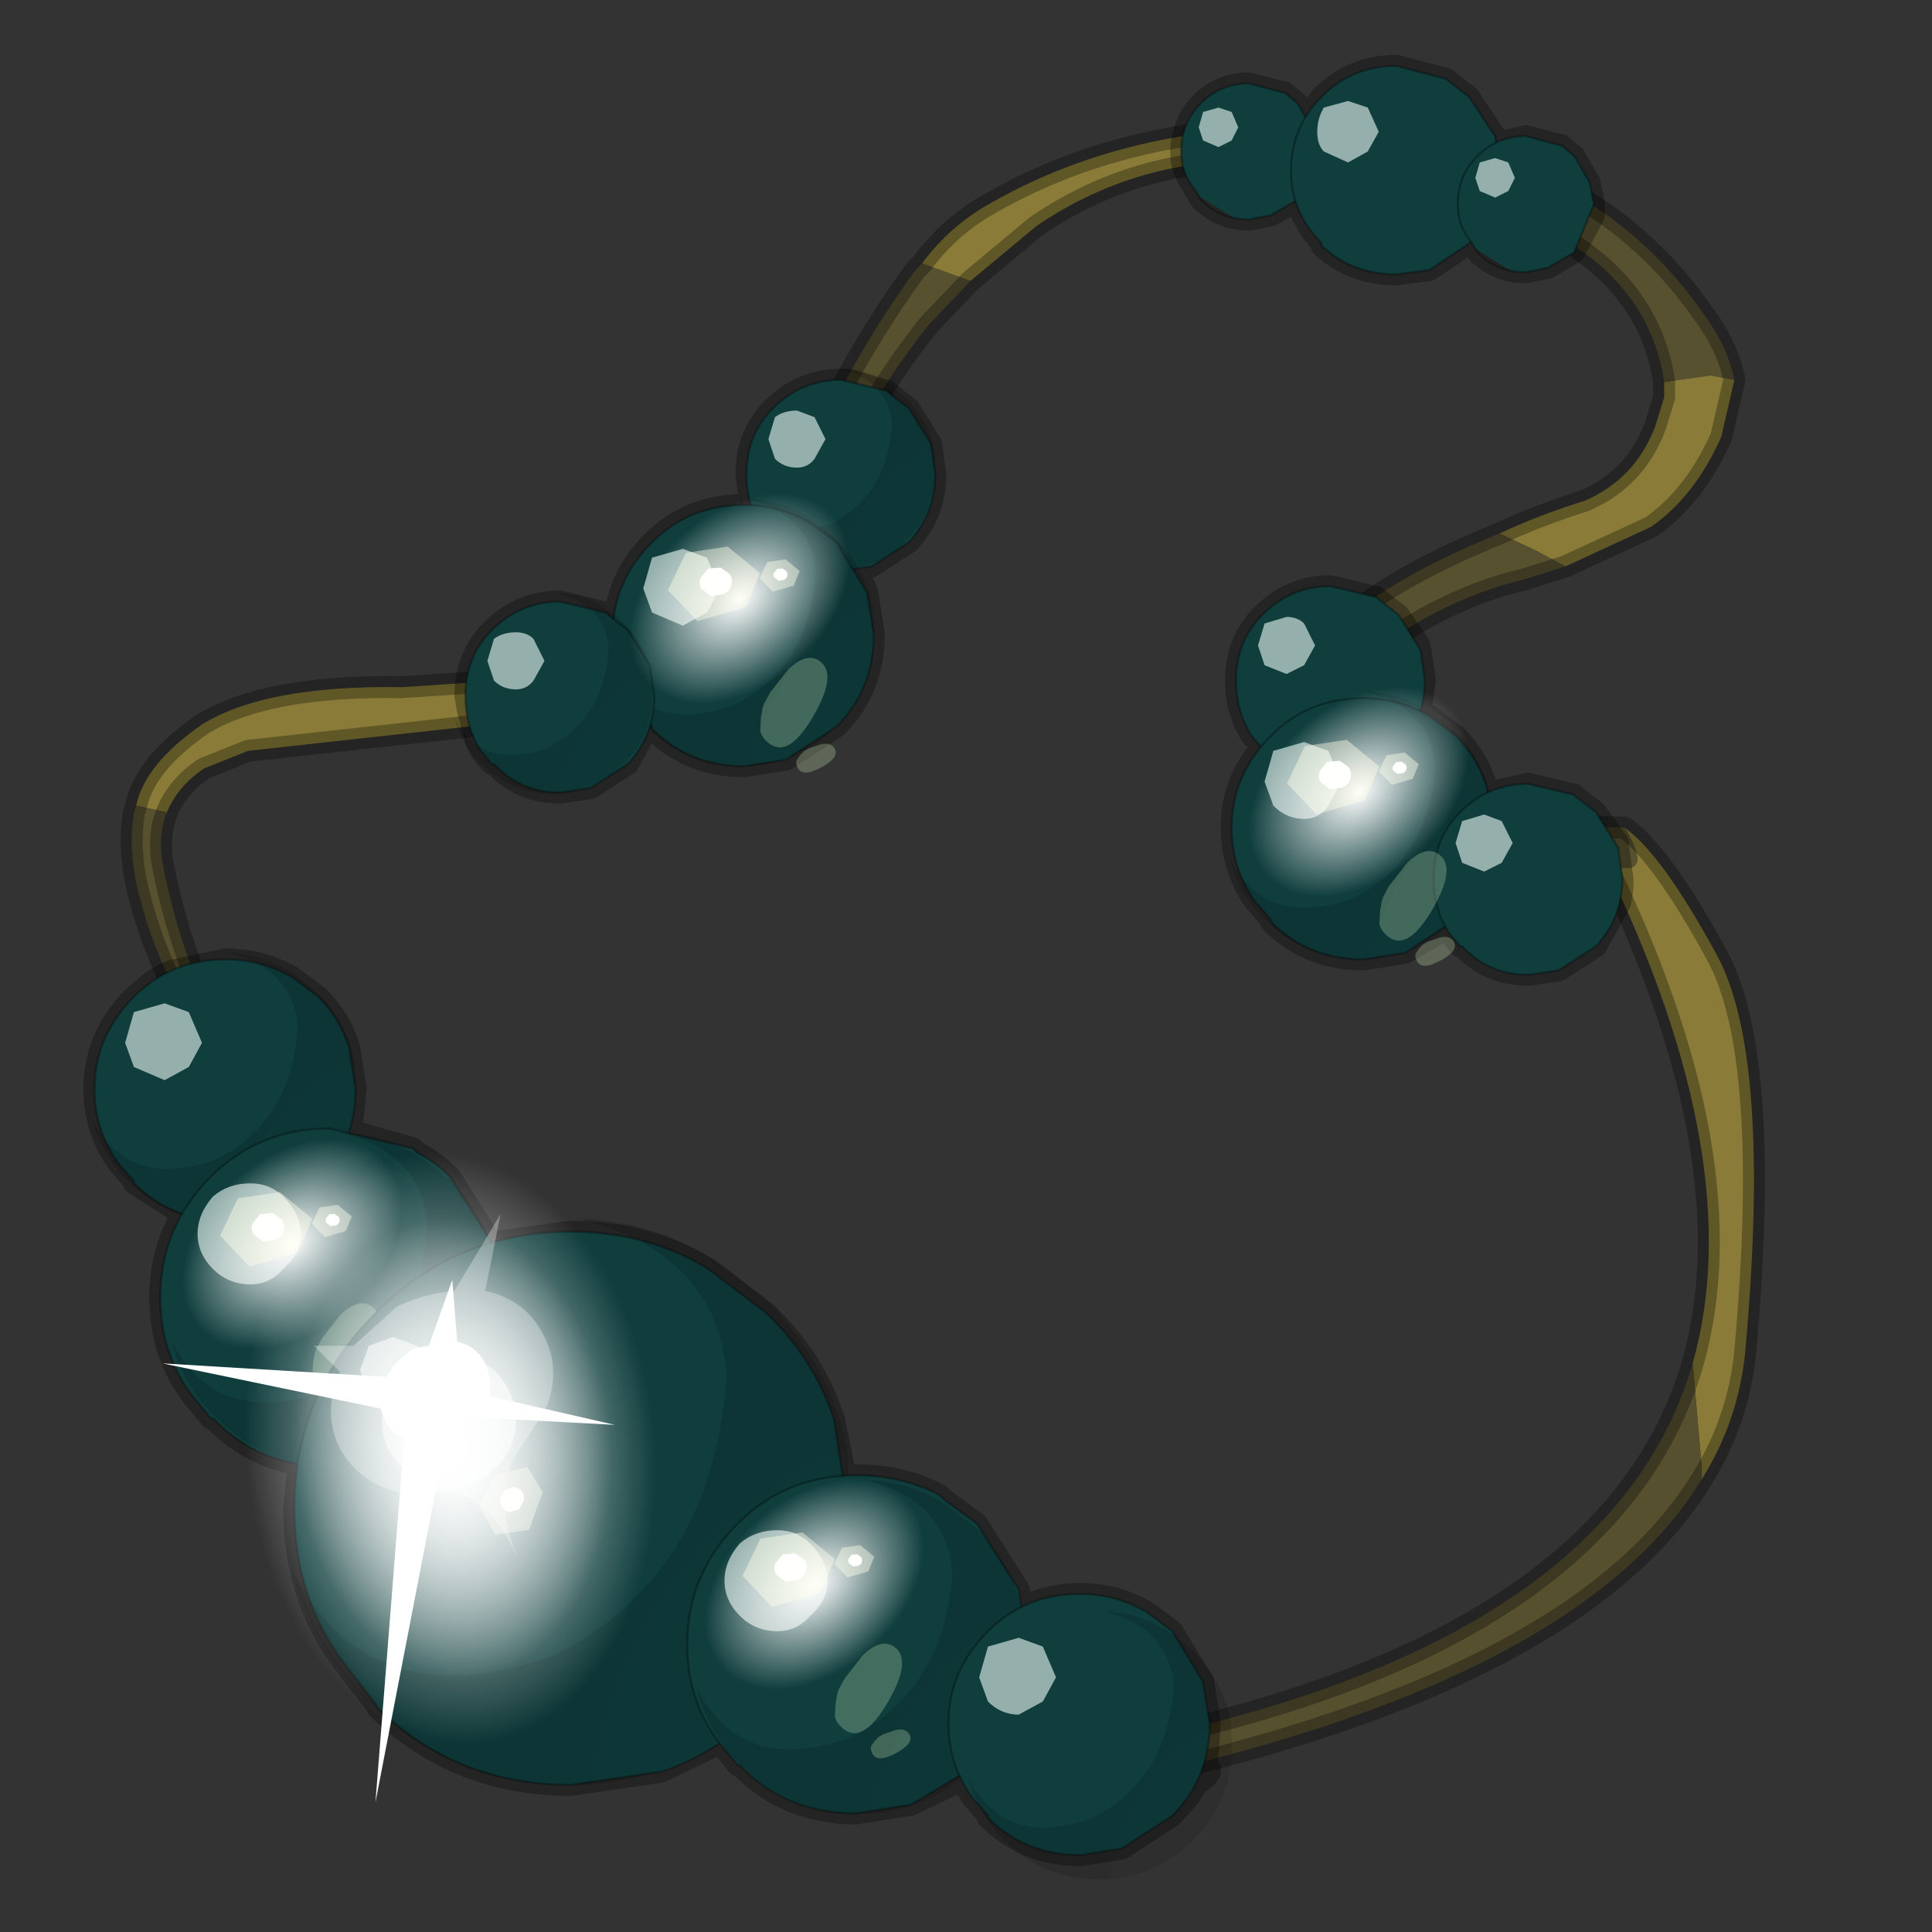 <?xml version="1.0" encoding="UTF-8" standalone="no"?>
<svg xmlns:xlink="http://www.w3.org/1999/xlink" height="440.0px" width="440.0px" xmlns="http://www.w3.org/2000/svg">
  <rect width="100%" height="100%" fill="#333333" stroke="none"/>
  <g transform="matrix(10.0, 0.0, 0.0, 10.0, 0.0, 0.0)">
    <use height="44.0" transform="matrix(1.0, 0.0, 0.0, 1.0, 0.0, 0.0)" width="44.0" xlink:href="#shape0"/>
    <use height="12.9" transform="matrix(0.473, 0.0, 0.0, 0.473, 2.1, 21.7)" width="12.7" xlink:href="#sprite0"/>
    <use height="7.7" transform="matrix(1.0, 0.0, 0.0, 1.0, 3.65, 25.7)" width="7.75" xlink:href="#shape2"/>
    <use height="60.8" transform="matrix(0.016, -0.078, 0.081, -0.013, 3.7, 31.1)" width="60.8" xlink:href="#sprite1"/>
    <use height="10.9" transform="matrix(0.09, -0.155, 0.151, 0.106, 6.8, 31.4)" width="12.9" xlink:href="#sprite2"/>
    <use height="13.1" transform="matrix(-0.082, 0.141, 0.151, 0.071, 5.6, 26.6)" width="13.3" xlink:href="#sprite3"/>
    <use height="13.1" transform="matrix(-0.035, 0.061, 0.066, 0.031, 7.35, 27.2)" width="13.3" xlink:href="#sprite3"/>
    <use height="12.9" transform="matrix(0.59, 0.0, 0.0, 0.59, 3.9, 25.8)" width="12.7" xlink:href="#sprite0"/>
    <use height="12.6" transform="matrix(1.0, 0.0, 0.0, 1.0, 6.7, 28.05)" width="12.6" xlink:href="#shape6"/>
    <use height="12.9" transform="matrix(1.0, 0.0, 0.0, 1.0, 6.65, 27.75)" width="12.7" xlink:href="#sprite0"/>
    <use height="4.35" transform="matrix(1.0, 0.0, 0.0, 1.0, 17.0, 8.65)" width="4.3" xlink:href="#shape7"/>
    <use height="12.9" transform="matrix(0.355, 0.0, 0.0, 0.355, 16.8, 8.4)" width="12.7" xlink:href="#sprite0"/>
    <use height="5.95" transform="matrix(1.0, 0.0, 0.0, 1.0, 13.95, 11.5)" width="5.95" xlink:href="#shape8"/>
    <use height="12.9" transform="matrix(0.473, 0.0, 0.0, 0.473, 13.9, 11.35)" width="12.7" xlink:href="#sprite0"/>
    <use height="39.8" transform="matrix(1.0, 0.0, 0.0, 1.0, 10.6, 1.5)" width="25.7" xlink:href="#shape9"/>
    <use height="12.9" transform="matrix(0.59, 0.0, 0.0, 0.59, 15.85, 33.7)" width="12.7" xlink:href="#sprite0"/>
    <use height="5.95" transform="matrix(1.0, 0.0, 0.0, 1.0, 21.6, 36.3)" width="5.95" xlink:href="#shape10"/>
    <use height="12.9" transform="matrix(0.473, 0.0, 0.0, 0.473, 28.0, 15.75)" width="12.7" xlink:href="#sprite0"/>
    <use height="4.35" transform="matrix(1.0, 0.0, 0.0, 1.0, 32.65, 17.85)" width="4.3" xlink:href="#shape11"/>
    <use height="12.9" transform="matrix(0.473, 0.0, 0.0, 0.473, 22.05, 36.7)" width="12.7" xlink:href="#sprite0"/>
    <use height="12.9" transform="matrix(0.355, 0.0, 0.0, 0.355, 10.35, 13.5)" width="12.7" xlink:href="#sprite0"/>
    <use height="60.8" transform="matrix(0.016, -0.078, 0.081, -0.013, 15.6, 38.85)" width="60.8" xlink:href="#sprite1"/>
    <use height="10.9" transform="matrix(0.09, -0.155, 0.151, 0.106, 18.7, 39.15)" width="12.9" xlink:href="#sprite2"/>
    <use height="13.1" transform="matrix(-0.082, 0.141, 0.151, 0.071, 17.5, 34.35)" width="13.3" xlink:href="#sprite3"/>
    <use height="13.1" transform="matrix(-0.035, 0.061, 0.066, 0.031, 19.25, 34.95)" width="13.3" xlink:href="#sprite3"/>
    <use height="60.8" transform="matrix(-0.099, -0.107, 0.068, -0.135, 11.25, 40.35)" width="60.8" xlink:href="#sprite1"/>
    <use height="13.4" transform="matrix(1.0, 0.0, 0.0, 1.0, 3.7, 27.65)" width="10.3" xlink:href="#shape12"/>
    <use height="13.1" transform="matrix(0.053, 0.119, 0.117, -0.065, 10.55, 33.85)" width="13.3" xlink:href="#sprite3"/>
    <use height="60.8" transform="matrix(-0.128, -0.139, 0.087, -0.174, 11.5, 42.5)" width="60.8" xlink:href="#sprite1"/>
    <use height="60.8" transform="matrix(0.016, -0.078, 0.081, -0.013, 13.9, 16.4)" width="60.8" xlink:href="#sprite1"/>
    <use height="10.9" transform="matrix(0.09, -0.155, 0.151, 0.106, 17.0, 16.7)" width="12.9" xlink:href="#sprite2"/>
    <use height="13.1" transform="matrix(-0.082, 0.141, 0.151, 0.071, 15.8, 11.9)" width="13.3" xlink:href="#sprite3"/>
    <use height="13.1" transform="matrix(-0.035, 0.061, 0.066, 0.031, 17.55, 12.5)" width="13.3" xlink:href="#sprite3"/>
    <use height="60.8" transform="matrix(0.016, -0.078, 0.081, -0.013, 28.0, 20.8)" width="60.8" xlink:href="#sprite1"/>
    <use height="10.9" transform="matrix(0.09, -0.155, 0.151, 0.106, 31.1, 21.1)" width="12.9" xlink:href="#sprite2"/>
    <use height="13.1" transform="matrix(-0.082, 0.141, 0.151, 0.071, 29.9, 16.3)" width="13.3" xlink:href="#sprite3"/>
    <use height="13.1" transform="matrix(-0.035, 0.061, 0.066, 0.031, 31.65, 16.9)" width="13.3" xlink:href="#sprite3"/>
  </g>
  <defs>
    <g id="shape0" transform="matrix(1.0, 0.0, 0.0, 1.0, 0.0, 0.0)">
      <path d="M44.0 44.0 L0.0 44.0 0.0 0.0 44.0 0.0 44.0 44.0" fill="#43adca" fill-opacity="0.0" fill-rule="evenodd" stroke="none"/>
      <path d="M34.15 12.15 Q35.0 11.75 36.1 11.4 37.25 10.9 37.7 9.7 L37.9 9.05 37.9 8.7 38.95 8.55 39.5 8.65 39.2 9.95 Q38.6 11.3 37.6 12.0 L35.65 12.9 35.0 12.55 34.15 12.15 M31.65 4.0 L29.15 3.7 Q26.1 3.45 23.6 5.15 L22.1 6.4 21.0 6.0 Q21.55 5.25 22.35 4.75 24.95 3.2 28.2 2.95 L31.7 3.15 31.65 4.0 M14.4 16.0 L11.55 16.45 5.65 17.1 4.65 17.5 Q4.05 17.9 3.8 18.5 L3.1 18.35 Q3.3 17.4 4.6 16.5 6.05 15.6 9.15 15.65 L13.7 15.35 14.4 16.0 M36.55 19.65 Q37.75 20.1 37.0 18.85 37.85 19.45 39.1 21.75 40.35 24.05 39.75 30.75 39.6 32.35 38.75 33.7 L38.75 33.35 38.55 31.05 Q39.85 26.45 36.55 19.65" fill="#8a7c38" fill-rule="evenodd" stroke="none"/>
      <path d="M34.15 12.15 L35.0 12.55 35.65 12.9 34.7 13.2 Q32.75 13.65 30.7 15.25 30.4 15.45 30.2 15.95 29.95 16.45 30.2 16.85 30.45 17.9 31.4 18.35 33.2 19.05 34.95 18.8 L37.0 18.85 Q37.75 20.1 36.55 19.65 L34.5 19.5 Q32.55 19.55 30.55 18.35 29.65 17.8 29.45 16.95 29.2 16.5 29.3 16.15 29.7 13.95 34.15 12.15 M39.5 8.65 L38.95 8.55 37.9 8.7 Q37.55 6.35 35.05 5.15 33.4 4.35 31.65 4.0 L31.7 3.15 33.9 3.6 Q36.95 4.5 38.8 7.15 39.35 7.9 39.5 8.65 M22.1 6.4 L21.15 7.4 Q19.4 9.6 18.45 12.2 L17.85 13.5 17.25 14.5 16.45 15.2 14.4 16.0 13.7 15.35 15.5 14.7 Q16.8 14.05 17.45 12.7 L18.3 10.65 Q19.35 8.2 20.85 6.15 L21.0 6.0 22.1 6.4 M3.8 18.5 Q3.6 19.0 3.7 19.65 4.3 22.8 6.2 25.5 L5.8 26.15 4.05 22.7 Q3.45 21.5 3.2 20.5 2.9 19.45 3.05 18.5 L3.1 18.35 3.8 18.5 M26.65 40.25 L25.6 40.05 25.6 40.15 25.1 39.95 24.8 39.9 22.65 39.15 23.35 37.95 25.55 38.9 25.95 39.15 26.95 39.4 Q28.15 39.5 26.65 40.25" fill="#575130" fill-rule="evenodd" stroke="none"/>
      <path d="M38.75 33.7 Q36.05 38.1 26.45 40.35 L26.65 40.25 Q28.15 39.5 26.95 39.4 36.8 37.05 38.55 31.05 L38.75 33.35 38.75 33.7" fill="#57502f" fill-rule="evenodd" stroke="none"/>
      <path d="M37.9 8.7 L37.9 9.05 37.7 9.7 Q37.25 10.9 36.1 11.4 35.0 11.75 34.15 12.15 29.7 13.95 29.3 16.15 29.2 16.5 29.45 16.95 29.65 17.8 30.55 18.35 32.55 19.55 34.5 19.5 L36.55 19.65 M35.65 12.9 L37.6 12.0 Q38.6 11.3 39.2 9.95 L39.5 8.65 M37.9 8.7 Q37.55 6.35 35.05 5.15 33.4 4.35 31.65 4.0 L29.15 3.7 Q26.1 3.45 23.6 5.15 L22.1 6.4 21.15 7.4 Q19.4 9.6 18.45 12.2 L17.85 13.5 17.25 14.5 16.45 15.2 14.4 16.0 11.55 16.45 5.65 17.1 4.65 17.5 Q4.05 17.9 3.8 18.5 3.6 19.0 3.7 19.65 4.3 22.8 6.2 25.5 L5.8 26.15 4.05 22.7 Q3.45 21.5 3.2 20.5 2.9 19.45 3.05 18.5 L3.1 18.35 Q3.3 17.4 4.6 16.5 6.05 15.6 9.15 15.65 L13.7 15.35 15.5 14.7 Q16.8 14.05 17.45 12.7 L18.3 10.65 Q19.35 8.2 20.85 6.15 L21.0 6.0 Q21.55 5.25 22.35 4.75 24.95 3.2 28.2 2.95 L31.7 3.15 33.9 3.6 Q36.95 4.5 38.8 7.15 39.35 7.9 39.5 8.65 M37.0 18.85 L34.95 18.8 Q33.2 19.05 31.4 18.35 30.45 17.9 30.2 16.85 29.95 16.45 30.2 15.95 30.4 15.45 30.7 15.25 32.75 13.65 34.7 13.2 L35.65 12.9 M37.0 18.85 Q37.85 19.45 39.1 21.75 40.35 24.05 39.75 30.75 39.6 32.35 38.75 33.7 36.05 38.1 26.45 40.35 L26.65 40.25 25.6 40.05 25.6 40.15 25.1 39.95 24.8 39.9 22.65 39.15 23.35 37.95 25.55 38.9 25.95 39.15 26.95 39.4 Q36.8 37.05 38.55 31.05 39.85 26.45 36.55 19.65" fill="none" stroke="#000000" stroke-linecap="round" stroke-linejoin="round" stroke-opacity="0.302" stroke-width="0.5"/>
      <path d="M35.85 3.55 L36.2 4.15 36.3 4.65 36.3 4.9 35.85 5.75 35.25 6.1 34.75 6.2 Q34.1 6.2 33.65 5.75 L33.5 5.5 33.45 5.55 32.55 6.15 31.8 6.25 Q30.8 6.25 30.1 5.6 L30.1 5.55 29.85 5.25 29.5 4.6 28.95 4.9 28.45 5.0 Q27.8 5.0 27.35 4.55 L27.2 4.3 27.05 4.05 Q26.9 3.8 26.9 3.45 L26.9 3.4 Q26.95 2.75 27.35 2.35 27.8 1.9 28.45 1.9 L29.2 2.1 29.25 2.1 29.55 2.35 29.75 2.65 30.1 2.2 Q30.8 1.5 31.8 1.5 L32.95 1.8 33.0 1.85 33.45 2.2 34.05 3.1 34.1 3.25 34.75 3.1 35.5 3.3 35.55 3.3 35.85 3.55 M33.5 5.5 Q33.2 5.15 33.2 4.65 33.2 4.1 33.5 3.7 L33.65 3.55 Q33.85 3.35 34.1 3.25 M29.5 4.6 L29.4 3.95 29.4 3.9 29.5 3.2 29.75 2.65 M20.7 9.3 L21.2 10.1 21.3 10.8 Q21.3 11.7 20.7 12.35 L19.85 12.9 19.55 13.0 19.75 13.5 19.9 14.45 Q19.9 15.7 19.05 16.55 L17.9 17.3 16.95 17.45 Q15.7 17.45 14.85 16.6 L14.85 16.55 14.8 16.5 14.3 17.4 13.45 17.95 12.75 18.05 Q11.85 18.05 11.25 17.4 L11.2 17.4 10.95 17.1 10.85 16.9 10.65 16.15 10.6 15.85 Q10.6 14.95 11.2 14.35 11.85 13.7 12.75 13.7 L13.8 13.95 13.85 14.0 14.0 14.1 Q14.1 13.1 14.85 12.35 15.7 11.5 16.95 11.5 L17.1 11.5 17.0 10.8 Q17.0 9.9 17.6 9.3 18.25 8.65 19.15 8.65 L19.35 8.65 20.2 8.9 20.2 8.95 20.25 8.95 20.7 9.3 M28.75 14.0 Q28.15 14.6 28.15 15.5 28.15 16.2 28.5 16.75 L28.75 17.0 28.95 16.75 29.4 16.4 Q29.9 16.05 30.5 15.95 L31.05 15.9 Q31.75 15.9 32.35 16.2 L32.45 15.5 32.35 14.8 32.3 14.65 31.85 14.0 31.65 13.85 31.4 13.65 31.35 13.6 30.3 13.35 Q29.4 13.35 28.75 14.0 M32.35 16.2 L32.45 16.25 32.55 16.3 33.15 16.75 Q33.65 17.25 33.85 17.9 L33.9 18.05 34.8 17.85 35.85 18.1 35.9 18.15 36.35 18.5 36.85 19.2 36.85 19.3 36.95 20.0 36.95 20.25 36.9 20.55 36.35 21.55 35.5 22.1 34.8 22.2 Q33.9 22.2 33.3 21.55 L33.25 21.55 33.0 21.25 32.95 21.15 32.0 21.7 31.05 21.85 Q29.8 21.85 28.95 21.0 L28.95 20.95 28.6 20.55 Q28.05 19.8 28.05 18.85 28.05 17.8 28.75 17.0 M32.95 21.15 Q32.65 20.65 32.65 20.0 32.65 19.1 33.25 18.5 33.55 18.2 33.9 18.05 M7.25 22.7 Q7.75 23.2 7.95 23.85 L8.1 24.8 8.0 25.75 9.4 26.15 9.5 26.25 Q9.9 26.45 10.25 26.8 L11.2 28.3 13.0 28.05 Q14.7 28.05 16.05 28.85 L16.2 28.95 17.45 29.9 Q18.55 30.95 19.0 32.35 L19.25 33.6 19.5 33.6 Q20.55 33.6 21.4 34.05 L21.5 34.15 22.25 34.7 23.2 36.2 23.3 36.6 Q23.9 36.3 24.6 36.3 25.35 36.3 26.0 36.65 L26.1 36.7 26.7 37.15 27.4 38.3 27.55 39.25 27.5 40.0 27.45 40.2 Q27.75 40.3 27.25 40.65 L27.1 40.9 26.7 41.35 25.55 42.1 24.6 42.25 Q23.35 42.25 22.5 41.4 L22.5 41.35 22.15 40.95 21.9 40.55 20.75 41.1 19.5 41.3 Q17.9 41.3 16.85 40.2 L16.8 40.2 16.4 39.7 15.05 40.35 13.0 40.65 Q10.4 40.65 8.6 38.9 L8.55 38.8 7.85 37.9 Q6.7 36.4 6.7 34.35 L6.8 33.35 Q5.65 33.15 4.85 32.3 L4.8 32.3 4.35 31.75 Q3.65 30.8 3.65 29.55 3.65 28.5 4.15 27.65 L3.05 26.95 3.05 26.9 2.7 26.5 Q2.15 25.75 2.15 24.8 2.15 23.6 3.05 22.7 L3.4 22.4 Q3.65 22.2 3.95 22.1 L5.15 21.85 Q5.9 21.85 6.55 22.2 L6.65 22.25 7.25 22.7 M17.1 11.5 L18.35 11.85 18.45 11.9 19.05 12.35 19.55 13.0 M14.0 14.1 L14.3 14.35 14.8 15.15 14.85 15.3 14.9 15.85 14.9 16.2 14.8 16.5 M16.4 39.7 L16.35 39.65 Q15.65 38.7 15.65 37.45 15.65 35.85 16.8 34.7 17.8 33.7 19.25 33.6 M4.15 27.65 L4.8 26.8 Q5.9 25.7 7.5 25.7 L8.0 25.75 M6.8 33.35 Q7.05 31.4 8.55 29.9 9.7 28.75 11.2 28.3 M21.9 40.55 Q21.6 39.95 21.6 39.25 21.6 38.05 22.5 37.15 L23.3 36.6" fill="none" stroke="#000000" stroke-linecap="round" stroke-linejoin="round" stroke-opacity="0.302" stroke-width="0.5"/>
      <path d="M7.25 22.7 Q7.75 23.2 7.95 23.85 L8.1 24.8 Q8.1 26.05 7.25 26.9 L6.1 27.65 5.15 27.8 Q3.9 27.8 3.05 26.95 L3.05 26.9 2.7 26.5 Q2.15 25.75 2.15 24.8 2.15 23.6 3.05 22.7 3.9 21.85 5.15 21.85 5.9 21.85 6.55 22.2 L6.65 22.25 7.25 22.7" fill="url(#gradient0)" fill-rule="evenodd" stroke="none"/>
      <path d="M7.25 22.7 Q7.75 23.2 7.95 23.85 L8.1 24.8 Q8.1 26.05 7.25 26.9 L6.1 27.65 5.15 27.8 Q3.9 27.8 3.05 26.95 L3.05 26.9 2.7 26.5 Q2.15 25.75 2.15 24.8 2.15 23.6 3.05 22.7 3.9 21.85 5.15 21.85 5.9 21.85 6.55 22.2 L6.65 22.25 7.25 22.7 Z" fill="none" stroke="#000000" stroke-linecap="round" stroke-linejoin="round" stroke-opacity="0.302" stroke-width="0.05"/>
      <path d="M4.3 24.3 L3.75 24.6 3.05 24.3 2.85 23.75 3.05 23.05 3.75 22.85 4.3 23.05 4.6 23.75 4.3 24.3" fill="#f2fff9" fill-opacity="0.592" fill-rule="evenodd" stroke="none"/>
    </g>
    <radialGradient cx="0" cy="0" fx="-1552.0" fy="0" gradientTransform="matrix(0.004, 0.0, 0.0, 0.004, 4.35, 24.0)" gradientUnits="userSpaceOnUse" id="gradient0" r="819.2" spreadMethod="pad">
      <stop offset="0.0" stop-color="#4bcdcd"/>
      <stop offset="0.494" stop-color="#31b2b8"/>
      <stop offset="0.788" stop-color="#1f797d"/>
      <stop offset="1.0" stop-color="#0f3e3d"/>
    </radialGradient>
    <g id="sprite0" transform="matrix(1.0, 0.0, 0.0, 1.0, 0.0, 0.0)">
      <use height="12.9" transform="matrix(1.0, 0.0, 0.0, 1.0, 0.0, 0.0)" width="12.7" xlink:href="#shape1"/>
    </g>
    <g id="shape1" transform="matrix(1.0, 0.0, 0.0, 1.0, 0.0, 0.0)">
      <path d="M12.65 5.25 L12.7 6.45 Q12.7 9.15 10.85 11.0 9.15 12.7 6.8 12.9 8.0 7.15 12.65 5.25" fill="#000000" fill-opacity="0.106" fill-rule="evenodd" stroke="none"/>
      <path d="M6.8 12.9 L6.3 12.9 Q3.6 12.9 1.75 11.0 L1.7 11.0 Q0.4 9.65 0.0 8.0 1.75 11.45 5.95 9.95 9.6 8.15 9.9 3.55 9.65 0.75 6.5 0.0 8.35 0.05 9.85 1.1 L10.85 1.9 Q12.25 3.35 12.65 5.25 8.0 7.15 6.8 12.9" fill="#000000" fill-opacity="0.137" fill-rule="evenodd" stroke="none"/>
    </g>
    <g id="shape2" transform="matrix(1.0, 0.0, 0.0, 1.0, -3.65, -25.7)">
      <path d="M10.25 26.8 L11.2 28.3 11.4 29.55 Q11.4 31.15 10.25 32.3 L8.75 33.2 7.5 33.4 Q5.9 33.4 4.85 32.3 L4.8 32.3 4.35 31.75 Q3.65 30.8 3.65 29.55 3.65 27.95 4.8 26.8 5.9 25.7 7.5 25.7 L9.4 26.15 9.5 26.25 Q9.9 26.45 10.25 26.8" fill="url(#gradient1)" fill-rule="evenodd" stroke="none"/>
      <path d="M10.25 26.8 L11.2 28.3 11.4 29.55 Q11.4 31.15 10.25 32.3 L8.75 33.2 7.5 33.4 Q5.9 33.4 4.85 32.3 L4.8 32.3 4.35 31.75 Q3.65 30.8 3.65 29.55 3.65 27.95 4.8 26.8 5.9 25.7 7.5 25.7 L9.4 26.15 9.5 26.25 Q9.9 26.45 10.25 26.8 Z" fill="none" stroke="#000000" stroke-linecap="round" stroke-linejoin="round" stroke-opacity="0.302" stroke-width="0.05"/>
      <path d="M6.45 28.9 Q6.15 29.25 5.7 29.25 5.2 29.25 4.85 28.9 4.5 28.55 4.5 28.1 4.5 27.65 4.85 27.25 5.2 26.95 5.7 26.95 6.15 26.95 6.45 27.25 6.85 27.65 6.85 28.1 6.85 28.55 6.45 28.9" fill="#f2fff9" fill-opacity="0.592" fill-rule="evenodd" stroke="none"/>
    </g>
    <radialGradient cx="0" cy="0" fx="-1552.0" fy="0" gradientTransform="matrix(0.006, 0.0, 0.0, 0.006, 6.45, 28.45)" gradientUnits="userSpaceOnUse" id="gradient1" r="819.2" spreadMethod="pad">
      <stop offset="0.0" stop-color="#4bcdcd"/>
      <stop offset="0.494" stop-color="#31b2b8"/>
      <stop offset="0.788" stop-color="#1f797d"/>
      <stop offset="1.0" stop-color="#0f3e3d"/>
    </radialGradient>
    <g id="sprite1" transform="matrix(1.0, 0.0, 0.0, 1.0, 0.0, 0.0)">
      <use height="60.8" transform="matrix(1.0, 0.0, 0.0, 1.0, 0.0, 0.0)" width="60.8" xlink:href="#shape3"/>
    </g>
    <g id="shape3" transform="matrix(1.0, 0.0, 0.0, 1.0, 0.0, 0.0)">
      <path d="M60.8 30.4 Q60.8 43.0 51.9 51.9 43.0 60.8 30.4 60.8 17.8 60.8 8.9 51.9 0.0 43.0 0.0 30.4 0.0 17.8 8.9 8.9 17.8 0.0 30.4 0.0 43.0 0.0 51.9 8.9 60.8 17.8 60.8 30.4" fill="url(#gradient2)" fill-rule="evenodd" stroke="none"/>
    </g>
    <radialGradient cx="0" cy="0" gradientTransform="matrix(0.037, 0.0, 0.0, 0.037, 30.4, 30.4)" gradientUnits="userSpaceOnUse" id="gradient2" r="819.2" spreadMethod="pad">
      <stop offset="0.0" stop-color="#ffffff"/>
      <stop offset="1.0" stop-color="#ffffff" stop-opacity="0.0"/>
    </radialGradient>
    <g id="sprite2" transform="matrix(1.0, 0.0, 0.0, 1.0, 0.0, 0.0)">
      <use height="10.9" transform="matrix(1.0, 0.0, 0.0, 1.0, 0.0, 0.0)" width="12.9" xlink:href="#shape4"/>
    </g>
    <g id="shape4" transform="matrix(1.0, 0.0, 0.0, 1.0, 0.0, 0.0)">
      <path d="M0.15 7.65 Q0.4 7.15 0.85 7.05 L1.6 7.1 1.8 7.15 2.0 7.2 2.3 7.25 2.95 7.6 4.3 8.65 Q5.3 9.65 4.85 10.45 4.25 11.5 1.85 10.1 -0.5 8.75 0.15 7.65 M3.7 0.2 L4.3 0.05 5.95 0.0 9.7 0.5 Q12.9 1.35 12.9 3.35 12.9 6.1 6.7 6.1 0.6 6.1 0.6 3.2 0.6 1.95 1.3 1.3 L2.75 0.55 3.35 0.35 3.7 0.2" fill="#d8f9c1" fill-opacity="0.259" fill-rule="evenodd" stroke="none"/>
    </g>
    <g id="sprite3" transform="matrix(1.0, 0.0, 0.0, 1.0, 0.0, 0.0)">
      <use height="5.65" transform="matrix(1.92, 0.382, -0.382, 1.92, 2.153, 0.016)" width="5.8" xlink:href="#shape5"/>
    </g>
    <g id="shape5" transform="matrix(1.0, 0.0, 0.0, 1.0, 2.9, 2.8)">
      <path d="M0.55 0.9 Q0.25 1.25 -0.2 1.25 -0.65 1.25 -1.0 0.9 L-1.3 0.15 -1.0 -0.65 -0.2 -0.95 Q0.25 -0.95 0.55 -0.65 L0.9 0.15 0.55 0.9" fill="#fffffd" fill-rule="evenodd" stroke="none"/>
      <path d="M2.9 -0.2 L1.05 2.65 -1.6 2.85 -2.9 0.15 -1.7 -2.45 1.25 -2.8 2.9 -0.2 M0.55 0.9 L0.9 0.15 0.55 -0.65 Q0.25 -0.95 -0.2 -0.95 L-1.0 -0.65 -1.3 0.15 -1.0 0.9 Q-0.65 1.25 -0.2 1.25 0.25 1.25 0.55 0.9" fill="#ffffea" fill-opacity="0.431" fill-rule="evenodd" stroke="none"/>
    </g>
    <g id="shape6" transform="matrix(1.0, 0.0, 0.0, 1.0, -6.7, -28.05)">
      <path d="M17.45 29.9 Q18.55 30.95 19.0 32.35 L19.3 34.35 Q19.3 36.95 17.45 38.8 16.4 39.9 15.05 40.35 L13.0 40.65 Q10.4 40.65 8.6 38.9 L8.55 38.8 7.85 37.9 Q6.7 36.4 6.7 34.35 6.7 31.75 8.55 29.9 10.4 28.05 13.0 28.05 14.7 28.05 16.05 28.85 L16.2 28.95 17.45 29.9" fill="url(#gradient3)" fill-rule="evenodd" stroke="none"/>
      <path d="M17.45 29.9 Q18.55 30.95 19.0 32.35 L19.3 34.35 Q19.3 36.95 17.45 38.8 16.4 39.9 15.05 40.35 L13.0 40.65 Q10.4 40.65 8.6 38.9 L8.55 38.8 7.85 37.9 Q6.7 36.4 6.7 34.35 6.7 31.75 8.55 29.9 10.4 28.05 13.0 28.05 14.7 28.05 16.05 28.85 L16.2 28.95 17.45 29.9 Z" fill="none" stroke="#000000" stroke-linecap="round" stroke-linejoin="round" stroke-opacity="0.302" stroke-width="0.05"/>
      <path d="M11.3 31.25 Q11.75 31.75 11.75 32.35 11.75 33.0 11.3 33.4 10.85 33.9 10.2 33.9 9.65 33.9 9.15 33.4 8.7 33.0 8.7 32.35 L8.75 32.0 8.4 31.75 8.2 31.2 8.4 30.65 8.95 30.45 9.5 30.65 9.7 30.9 10.2 30.85 Q10.85 30.85 11.3 31.25" fill="#f2fff9" fill-opacity="0.592" fill-rule="evenodd" stroke="none"/>
    </g>
    <radialGradient cx="0" cy="0" fx="-1552.0" fy="0" gradientTransform="matrix(0.01, 0.0, 0.0, 0.01, 11.3, 32.6)" gradientUnits="userSpaceOnUse" id="gradient3" r="819.2" spreadMethod="pad">
      <stop offset="0.0" stop-color="#4bcdcd"/>
      <stop offset="0.494" stop-color="#31b2b8"/>
      <stop offset="0.788" stop-color="#1f797d"/>
      <stop offset="1.0" stop-color="#0f3e3d"/>
    </radialGradient>
    <g id="shape7" transform="matrix(1.0, 0.0, 0.0, 1.0, -17.0, -8.65)">
      <path d="M20.7 9.3 L21.2 10.1 21.3 10.8 Q21.3 11.7 20.7 12.35 L19.85 12.9 19.15 13.0 Q18.25 13.0 17.65 12.35 L17.6 12.35 17.35 12.05 Q17.0 11.5 17.0 10.8 17.0 9.9 17.6 9.3 18.25 8.65 19.15 8.65 L20.2 8.9 20.25 8.95 20.7 9.3" fill="url(#gradient4)" fill-rule="evenodd" stroke="none"/>
      <path d="M20.7 9.3 L21.2 10.1 21.3 10.8 Q21.3 11.7 20.7 12.35 L19.85 12.9 19.15 13.0 Q18.25 13.0 17.65 12.35 L17.6 12.35 17.35 12.05 Q17.0 11.5 17.0 10.8 17.0 9.9 17.6 9.3 18.25 8.65 19.15 8.65 L20.2 8.9 20.25 8.95 20.7 9.3 Z" fill="none" stroke="#000000" stroke-linecap="round" stroke-linejoin="round" stroke-opacity="0.302" stroke-width="0.05"/>
      <path d="M18.55 10.45 Q18.4 10.65 18.15 10.65 17.85 10.65 17.65 10.45 L17.5 10.0 17.65 9.5 Q17.85 9.35 18.15 9.35 L18.55 9.5 18.8 10.0 18.55 10.45" fill="#f2fff9" fill-opacity="0.592" fill-rule="evenodd" stroke="none"/>
    </g>
    <radialGradient cx="0" cy="0" fx="-1552.0" fy="0" gradientTransform="matrix(0.003, 0.0, 0.0, 0.003, 18.55, 10.2)" gradientUnits="userSpaceOnUse" id="gradient4" r="819.2" spreadMethod="pad">
      <stop offset="0.0" stop-color="#4bcdcd"/>
      <stop offset="0.494" stop-color="#31b2b8"/>
      <stop offset="0.788" stop-color="#1f797d"/>
      <stop offset="1.0" stop-color="#0f3e3d"/>
    </radialGradient>
    <g id="shape8" transform="matrix(1.0, 0.0, 0.0, 1.0, -13.95, -11.5)">
      <path d="M19.05 12.35 L19.75 13.5 19.9 14.45 Q19.9 15.7 19.05 16.55 L17.9 17.3 16.95 17.45 Q15.7 17.45 14.85 16.6 L14.85 16.55 14.5 16.15 Q13.95 15.4 13.95 14.45 13.95 13.25 14.85 12.35 15.7 11.5 16.95 11.5 17.7 11.5 18.35 11.85 L18.45 11.9 19.05 12.35" fill="url(#gradient5)" fill-rule="evenodd" stroke="none"/>
      <path d="M19.05 12.35 L19.75 13.5 19.9 14.45 Q19.9 15.7 19.05 16.55 L17.9 17.3 16.95 17.45 Q15.7 17.45 14.85 16.6 L14.85 16.55 14.5 16.15 Q13.95 15.4 13.95 14.45 13.95 13.25 14.85 12.35 15.7 11.5 16.95 11.5 17.7 11.5 18.35 11.85 L18.45 11.9 19.05 12.35 Z" fill="none" stroke="#000000" stroke-linecap="round" stroke-linejoin="round" stroke-opacity="0.302" stroke-width="0.05"/>
      <path d="M16.1 13.95 L15.55 14.25 14.85 13.95 14.65 13.4 14.85 12.7 15.55 12.5 16.1 12.7 16.4 13.4 16.1 13.95" fill="#f2fff9" fill-opacity="0.592" fill-rule="evenodd" stroke="none"/>
    </g>
    <radialGradient cx="0" cy="0" fx="-1552.0" fy="0" gradientTransform="matrix(0.004, 0.0, 0.0, 0.004, 16.15, 13.65)" gradientUnits="userSpaceOnUse" id="gradient5" r="819.2" spreadMethod="pad">
      <stop offset="0.0" stop-color="#4bcdcd"/>
      <stop offset="0.494" stop-color="#31b2b8"/>
      <stop offset="0.788" stop-color="#1f797d"/>
      <stop offset="1.0" stop-color="#0f3e3d"/>
    </radialGradient>
    <g id="shape9" transform="matrix(1.0, 0.0, 0.0, 1.0, -10.6, -1.5)">
      <path d="M14.3 14.35 L14.8 15.15 14.9 15.85 Q14.9 16.75 14.3 17.4 L13.45 17.95 12.75 18.05 Q11.85 18.05 11.25 17.4 L11.2 17.4 10.95 17.1 Q10.6 16.55 10.6 15.85 10.6 14.95 11.2 14.35 11.85 13.7 12.75 13.7 L13.8 13.95 13.85 14.0 14.3 14.35" fill="url(#gradient6)" fill-rule="evenodd" stroke="none"/>
      <path d="M14.3 14.35 L14.8 15.15 14.9 15.85 Q14.9 16.75 14.3 17.4 L13.45 17.95 12.75 18.05 Q11.85 18.05 11.25 17.4 L11.2 17.4 10.95 17.1 Q10.6 16.55 10.6 15.85 10.6 14.95 11.2 14.35 11.85 13.7 12.75 13.7 L13.8 13.95 13.85 14.0 14.3 14.35 Z" fill="none" stroke="#000000" stroke-linecap="round" stroke-linejoin="round" stroke-opacity="0.302" stroke-width="0.05"/>
      <path d="M12.15 15.5 Q12.0 15.7 11.75 15.7 11.45 15.7 11.25 15.5 L11.1 15.05 11.25 14.55 Q11.45 14.4 11.75 14.4 12.0 14.4 12.15 14.55 L12.4 15.05 12.15 15.5" fill="#f2fff9" fill-opacity="0.592" fill-rule="evenodd" stroke="none"/>
      <path d="M31.85 14.0 L32.35 14.8 32.45 15.5 Q32.45 16.4 31.85 17.05 L31.0 17.6 30.3 17.7 Q29.4 17.7 28.8 17.05 L28.75 17.05 28.5 16.75 Q28.15 16.2 28.15 15.5 28.15 14.6 28.75 14.0 29.4 13.35 30.3 13.35 L31.35 13.6 31.4 13.65 31.85 14.0" fill="url(#gradient7)" fill-rule="evenodd" stroke="none"/>
      <path d="M31.85 14.0 L32.35 14.8 32.45 15.5 Q32.45 16.4 31.85 17.05 L31.0 17.6 30.3 17.7 Q29.4 17.7 28.8 17.05 L28.75 17.05 28.5 16.75 Q28.15 16.2 28.15 15.5 28.15 14.6 28.75 14.0 29.4 13.35 30.3 13.35 L31.35 13.6 31.4 13.65 31.85 14.0 Z" fill="none" stroke="#000000" stroke-linecap="round" stroke-linejoin="round" stroke-opacity="0.302" stroke-width="0.05"/>
      <path d="M29.7 15.15 L29.3 15.35 28.8 15.15 28.65 14.7 28.8 14.2 29.3 14.05 Q29.55 14.05 29.7 14.2 L29.95 14.7 29.7 15.15" fill="#f2fff9" fill-opacity="0.592" fill-rule="evenodd" stroke="none"/>
      <path d="M33.15 16.75 Q33.65 17.25 33.85 17.9 L34.0 18.85 Q34.0 20.1 33.15 20.95 L32.0 21.7 31.05 21.85 Q29.8 21.85 28.95 21.0 L28.95 20.95 28.6 20.55 Q28.05 19.8 28.05 18.85 28.05 17.65 28.95 16.75 29.8 15.9 31.05 15.9 31.8 15.9 32.45 16.25 L32.55 16.3 33.15 16.75" fill="url(#gradient8)" fill-rule="evenodd" stroke="none"/>
      <path d="M33.15 16.75 Q33.65 17.25 33.85 17.9 L34.0 18.85 Q34.0 20.1 33.15 20.95 L32.0 21.7 31.05 21.85 Q29.8 21.85 28.95 21.0 L28.95 20.95 28.6 20.55 Q28.05 19.8 28.05 18.85 28.05 17.65 28.95 16.75 29.8 15.9 31.05 15.9 31.8 15.9 32.45 16.25 L32.55 16.3 33.15 16.75 Z" fill="none" stroke="#000000" stroke-linecap="round" stroke-linejoin="round" stroke-opacity="0.302" stroke-width="0.05"/>
      <path d="M30.25 18.35 Q30.05 18.65 29.7 18.65 29.3 18.65 29.0 18.35 L28.8 17.8 29.0 17.1 29.7 16.9 30.25 17.1 30.55 17.8 30.25 18.35" fill="#f2fff9" fill-opacity="0.592" fill-rule="evenodd" stroke="none"/>
      <path d="M29.55 2.35 L29.9 2.95 30.0 3.45 Q30.0 4.1 29.55 4.55 L28.95 4.9 28.45 5.0 Q27.8 5.0 27.35 4.55 L27.2 4.3 Q26.9 3.95 26.9 3.45 26.9 2.8 27.35 2.35 27.8 1.9 28.45 1.9 L29.2 2.1 29.25 2.1 29.55 2.35" fill="url(#gradient9)" fill-rule="evenodd" stroke="none"/>
      <path d="M29.55 2.35 L29.9 2.95 30.0 3.45 Q30.0 4.1 29.55 4.55 L28.95 4.9 28.45 5.0 Q27.8 5.0 27.35 4.55 L27.2 4.3 Q26.9 3.95 26.9 3.45 26.9 2.8 27.35 2.35 27.8 1.9 28.45 1.9 L29.2 2.1 29.25 2.1 29.55 2.35 Z" fill="none" stroke="#000000" stroke-linecap="round" stroke-linejoin="round" stroke-opacity="0.302" stroke-width="0.05"/>
      <path d="M28.05 3.2 L27.75 3.35 27.4 3.2 27.3 2.9 27.4 2.55 27.75 2.45 28.05 2.55 28.2 2.9 28.05 3.2" fill="#f2fff9" fill-opacity="0.592" fill-rule="evenodd" stroke="none"/>
      <path d="M33.45 2.2 L34.05 3.1 34.15 3.9 Q34.15 4.85 33.45 5.55 L32.55 6.15 31.8 6.25 Q30.8 6.25 30.1 5.6 L30.1 5.55 29.85 5.25 Q29.4 4.65 29.4 3.9 29.4 2.9 30.1 2.2 30.8 1.5 31.8 1.5 L32.95 1.8 33.0 1.85 33.45 2.2" fill="url(#gradient10)" fill-rule="evenodd" stroke="none"/>
      <path d="M33.45 2.2 L34.05 3.1 34.15 3.9 Q34.15 4.85 33.45 5.55 L32.55 6.15 31.8 6.25 Q30.8 6.25 30.1 5.6 L30.1 5.55 29.85 5.25 Q29.4 4.65 29.4 3.9 29.4 2.9 30.1 2.2 30.8 1.5 31.8 1.5 L32.95 1.8 33.0 1.85 33.45 2.2 Z" fill="none" stroke="#000000" stroke-linecap="round" stroke-linejoin="round" stroke-opacity="0.302" stroke-width="0.05"/>
      <path d="M31.15 3.45 L30.7 3.7 30.15 3.45 Q30.0 3.3 30.0 3.0 30.0 2.7 30.15 2.45 L30.7 2.3 31.15 2.45 31.4 3.0 31.15 3.45" fill="#f2fff9" fill-opacity="0.592" fill-rule="evenodd" stroke="none"/>
      <path d="M35.85 3.55 L36.2 4.15 36.3 4.65 35.85 5.75 35.25 6.1 34.75 6.2 Q34.1 6.2 33.65 5.75 L33.5 5.5 Q33.2 5.15 33.2 4.65 33.2 4.0 33.65 3.55 34.1 3.1 34.75 3.1 L35.5 3.3 35.55 3.3 35.85 3.55" fill="url(#gradient11)" fill-rule="evenodd" stroke="none"/>
      <path d="M35.85 3.55 L36.2 4.15 36.3 4.65 35.85 5.75 35.25 6.1 34.75 6.2 Q34.1 6.2 33.65 5.75 L33.5 5.5 Q33.2 5.15 33.2 4.65 33.2 4.0 33.65 3.55 34.1 3.1 34.75 3.1 L35.5 3.3 35.55 3.3 35.85 3.55 Z" fill="none" stroke="#000000" stroke-linecap="round" stroke-linejoin="round" stroke-opacity="0.302" stroke-width="0.05"/>
      <path d="M34.35 4.35 L34.05 4.5 33.7 4.35 33.6 4.05 33.7 3.7 34.05 3.6 34.35 3.7 34.5 4.05 34.35 4.35" fill="#f2fff9" fill-opacity="0.592" fill-rule="evenodd" stroke="none"/>
      <path d="M22.25 34.7 L23.2 36.2 23.4 37.45 Q23.4 39.05 22.25 40.2 L20.75 41.1 19.5 41.3 Q17.9 41.3 16.85 40.2 L16.8 40.2 16.35 39.65 Q15.65 38.7 15.65 37.45 15.65 35.85 16.8 34.7 17.9 33.6 19.5 33.6 20.55 33.6 21.4 34.05 L21.5 34.15 22.25 34.7" fill="url(#gradient12)" fill-rule="evenodd" stroke="none"/>
      <path d="M22.25 34.7 L23.2 36.2 23.4 37.45 Q23.4 39.05 22.25 40.2 L20.75 41.1 19.5 41.3 Q17.9 41.3 16.85 40.2 L16.8 40.2 16.35 39.65 Q15.65 38.7 15.65 37.45 15.65 35.85 16.8 34.7 17.9 33.6 19.5 33.6 20.55 33.6 21.4 34.05 L21.5 34.15 22.25 34.7 Z" fill="none" stroke="#000000" stroke-linecap="round" stroke-linejoin="round" stroke-opacity="0.302" stroke-width="0.05"/>
      <path d="M18.45 36.8 Q18.15 37.15 17.7 37.15 17.2 37.15 16.85 36.8 16.5 36.45 16.5 36.0 16.5 35.55 16.85 35.15 17.2 34.85 17.7 34.85 18.15 34.85 18.45 35.15 18.85 35.55 18.85 36.0 18.85 36.45 18.45 36.8" fill="#f2fff9" fill-opacity="0.592" fill-rule="evenodd" stroke="none"/>
    </g>
    <radialGradient cx="0" cy="0" fx="-1552.0" fy="0" gradientTransform="matrix(0.003, 0.0, 0.0, 0.003, 12.15, 15.25)" gradientUnits="userSpaceOnUse" id="gradient6" r="819.2" spreadMethod="pad">
      <stop offset="0.0" stop-color="#4bcdcd"/>
      <stop offset="0.494" stop-color="#31b2b8"/>
      <stop offset="0.788" stop-color="#1f797d"/>
      <stop offset="1.0" stop-color="#0f3e3d"/>
    </radialGradient>
    <radialGradient cx="0" cy="0" fx="-1552.0" fy="0" gradientTransform="matrix(0.003, 0.0, 0.0, 0.003, 29.7, 14.9)" gradientUnits="userSpaceOnUse" id="gradient7" r="819.2" spreadMethod="pad">
      <stop offset="0.0" stop-color="#4bcdcd"/>
      <stop offset="0.494" stop-color="#31b2b8"/>
      <stop offset="0.788" stop-color="#1f797d"/>
      <stop offset="1.0" stop-color="#0f3e3d"/>
    </radialGradient>
    <radialGradient cx="0" cy="0" fx="-1552.0" fy="0" gradientTransform="matrix(0.004, 0.0, 0.0, 0.004, 30.25, 18.05)" gradientUnits="userSpaceOnUse" id="gradient8" r="819.2" spreadMethod="pad">
      <stop offset="0.0" stop-color="#4bcdcd"/>
      <stop offset="0.494" stop-color="#31b2b8"/>
      <stop offset="0.788" stop-color="#1f797d"/>
      <stop offset="1.0" stop-color="#0f3e3d"/>
    </radialGradient>
    <radialGradient cx="0" cy="0" fx="-1552.0" fy="0" gradientTransform="matrix(0.002, 0.0, 0.0, 0.002, 28.05, 3.0)" gradientUnits="userSpaceOnUse" id="gradient9" r="819.2" spreadMethod="pad">
      <stop offset="0.0" stop-color="#4bcdcd"/>
      <stop offset="0.494" stop-color="#31b2b8"/>
      <stop offset="0.788" stop-color="#1f797d"/>
      <stop offset="1.0" stop-color="#0f3e3d"/>
    </radialGradient>
    <radialGradient cx="0" cy="0" fx="-1552.0" fy="0" gradientTransform="matrix(0.004, 0.0, 0.0, 0.004, 31.15, 3.2)" gradientUnits="userSpaceOnUse" id="gradient10" r="819.2" spreadMethod="pad">
      <stop offset="0.0" stop-color="#4bcdcd"/>
      <stop offset="0.494" stop-color="#31b2b8"/>
      <stop offset="0.788" stop-color="#1f797d"/>
      <stop offset="1.0" stop-color="#0f3e3d"/>
    </radialGradient>
    <radialGradient cx="0" cy="0" fx="-1552.0" fy="0" gradientTransform="matrix(0.002, 0.0, 0.0, 0.002, 34.35, 4.2)" gradientUnits="userSpaceOnUse" id="gradient11" r="819.2" spreadMethod="pad">
      <stop offset="0.0" stop-color="#4bcdcd"/>
      <stop offset="0.494" stop-color="#31b2b8"/>
      <stop offset="0.788" stop-color="#1f797d"/>
      <stop offset="1.0" stop-color="#0f3e3d"/>
    </radialGradient>
    <radialGradient cx="0" cy="0" fx="-1552.0" fy="0" gradientTransform="matrix(0.006, 0.0, 0.0, 0.006, 18.45, 36.35)" gradientUnits="userSpaceOnUse" id="gradient12" r="819.2" spreadMethod="pad">
      <stop offset="0.0" stop-color="#4bcdcd"/>
      <stop offset="0.494" stop-color="#31b2b8"/>
      <stop offset="0.788" stop-color="#1f797d"/>
      <stop offset="1.0" stop-color="#0f3e3d"/>
    </radialGradient>
    <g id="shape10" transform="matrix(1.0, 0.0, 0.0, 1.0, -21.6, -36.3)">
      <path d="M26.7 37.15 L27.4 38.3 27.55 39.25 Q27.55 40.5 26.7 41.35 L25.55 42.1 24.6 42.25 Q23.35 42.25 22.5 41.4 L22.5 41.35 22.15 40.95 Q21.6 40.2 21.6 39.25 21.6 38.05 22.5 37.15 23.35 36.3 24.6 36.3 25.35 36.3 26.0 36.65 L26.1 36.7 26.7 37.15" fill="url(#gradient13)" fill-rule="evenodd" stroke="none"/>
      <path d="M26.7 37.15 L27.4 38.3 27.55 39.25 Q27.55 40.5 26.7 41.35 L25.55 42.1 24.6 42.25 Q23.35 42.25 22.5 41.4 L22.5 41.35 22.15 40.95 Q21.6 40.2 21.6 39.25 21.6 38.05 22.5 37.15 23.35 36.3 24.6 36.3 25.35 36.3 26.0 36.65 L26.1 36.7 26.7 37.15 Z" fill="none" stroke="#000000" stroke-linecap="round" stroke-linejoin="round" stroke-opacity="0.302" stroke-width="0.05"/>
      <path d="M23.75 38.75 L23.2 39.05 Q22.8 39.05 22.5 38.75 L22.3 38.2 22.5 37.5 23.2 37.3 23.75 37.5 24.05 38.2 23.75 38.75" fill="#f2fff9" fill-opacity="0.592" fill-rule="evenodd" stroke="none"/>
    </g>
    <radialGradient cx="0" cy="0" fx="-1552.0" fy="0" gradientTransform="matrix(0.004, 0.0, 0.0, 0.004, 23.8, 38.45)" gradientUnits="userSpaceOnUse" id="gradient13" r="819.2" spreadMethod="pad">
      <stop offset="0.0" stop-color="#4bcdcd"/>
      <stop offset="0.494" stop-color="#31b2b8"/>
      <stop offset="0.788" stop-color="#1f797d"/>
      <stop offset="1.0" stop-color="#0f3e3d"/>
    </radialGradient>
    <g id="shape11" transform="matrix(1.0, 0.0, 0.0, 1.0, -32.65, -17.85)">
      <path d="M36.35 18.5 L36.85 19.3 36.95 20.0 Q36.95 20.9 36.35 21.55 L35.5 22.1 34.8 22.2 Q33.9 22.2 33.3 21.55 L33.25 21.55 33.0 21.25 Q32.65 20.7 32.65 20.0 32.65 19.1 33.25 18.5 33.9 17.85 34.8 17.85 L35.85 18.1 35.9 18.15 36.35 18.5" fill="url(#gradient14)" fill-rule="evenodd" stroke="none"/>
      <path d="M36.35 18.5 L36.85 19.3 36.95 20.0 Q36.95 20.9 36.35 21.55 L35.5 22.1 34.8 22.2 Q33.9 22.2 33.3 21.55 L33.25 21.55 33.0 21.25 Q32.65 20.7 32.65 20.0 32.65 19.1 33.25 18.5 33.9 17.85 34.8 17.85 L35.85 18.1 35.9 18.15 36.35 18.5 Z" fill="none" stroke="#000000" stroke-linecap="round" stroke-linejoin="round" stroke-opacity="0.302" stroke-width="0.05"/>
      <path d="M34.2 19.65 L33.8 19.85 33.3 19.65 33.15 19.2 33.3 18.7 33.8 18.55 34.2 18.7 34.45 19.2 34.2 19.65" fill="#f2fff9" fill-opacity="0.592" fill-rule="evenodd" stroke="none"/>
    </g>
    <radialGradient cx="0" cy="0" fx="-1552.0" fy="0" gradientTransform="matrix(0.003, 0.0, 0.0, 0.003, 34.2, 19.4)" gradientUnits="userSpaceOnUse" id="gradient14" r="819.2" spreadMethod="pad">
      <stop offset="0.0" stop-color="#4bcdcd"/>
      <stop offset="0.494" stop-color="#31b2b8"/>
      <stop offset="0.788" stop-color="#1f797d"/>
      <stop offset="1.0" stop-color="#0f3e3d"/>
    </radialGradient>
    <g id="shape12" transform="matrix(1.0, 0.0, 0.0, 1.0, -3.7, -27.65)">
      <path d="M8.75 32.3 Q8.55 31.9 8.75 31.45 8.95 31.0 9.45 30.7 L10.4 30.55 Q10.85 30.65 11.05 31.05 11.25 31.5 11.1 31.95 L10.4 32.7 9.45 32.85 Q8.95 32.75 8.75 32.3" fill="#ffffff" fill-rule="evenodd" stroke="none"/>
      <path d="M7.75 31.25 L7.15 30.65 8.05 30.65 9.05 29.75 Q9.7 29.45 10.35 29.4 L11.4 27.65 11.05 29.4 Q12.0 29.6 12.4 30.45 12.8 31.25 12.4 32.15 L11.7 33.2 Q11.25 34.25 11.8 35.5 11.15 34.1 10.3 34.0 L9.15 34.0 Q8.2 33.8 7.75 33.0 7.35 32.25 7.7 31.3 L7.75 31.25 M8.75 32.3 Q8.95 32.75 9.45 32.85 L10.4 32.7 11.1 31.95 Q11.25 31.5 11.05 31.05 10.85 30.65 10.4 30.55 L9.45 30.7 Q8.95 31.0 8.75 31.45 8.55 31.9 8.75 32.3" fill="#ffffff" fill-opacity="0.302" fill-rule="evenodd" stroke="none"/>
      <path d="M9.5 31.4 L10.3 29.15 10.5 31.65 14.0 32.45 10.25 32.25 8.55 41.05 9.25 32.2 3.7 31.05 9.5 31.4" fill="#ffffff" fill-rule="evenodd" stroke="none"/>
    </g>
  </defs>
</svg>

